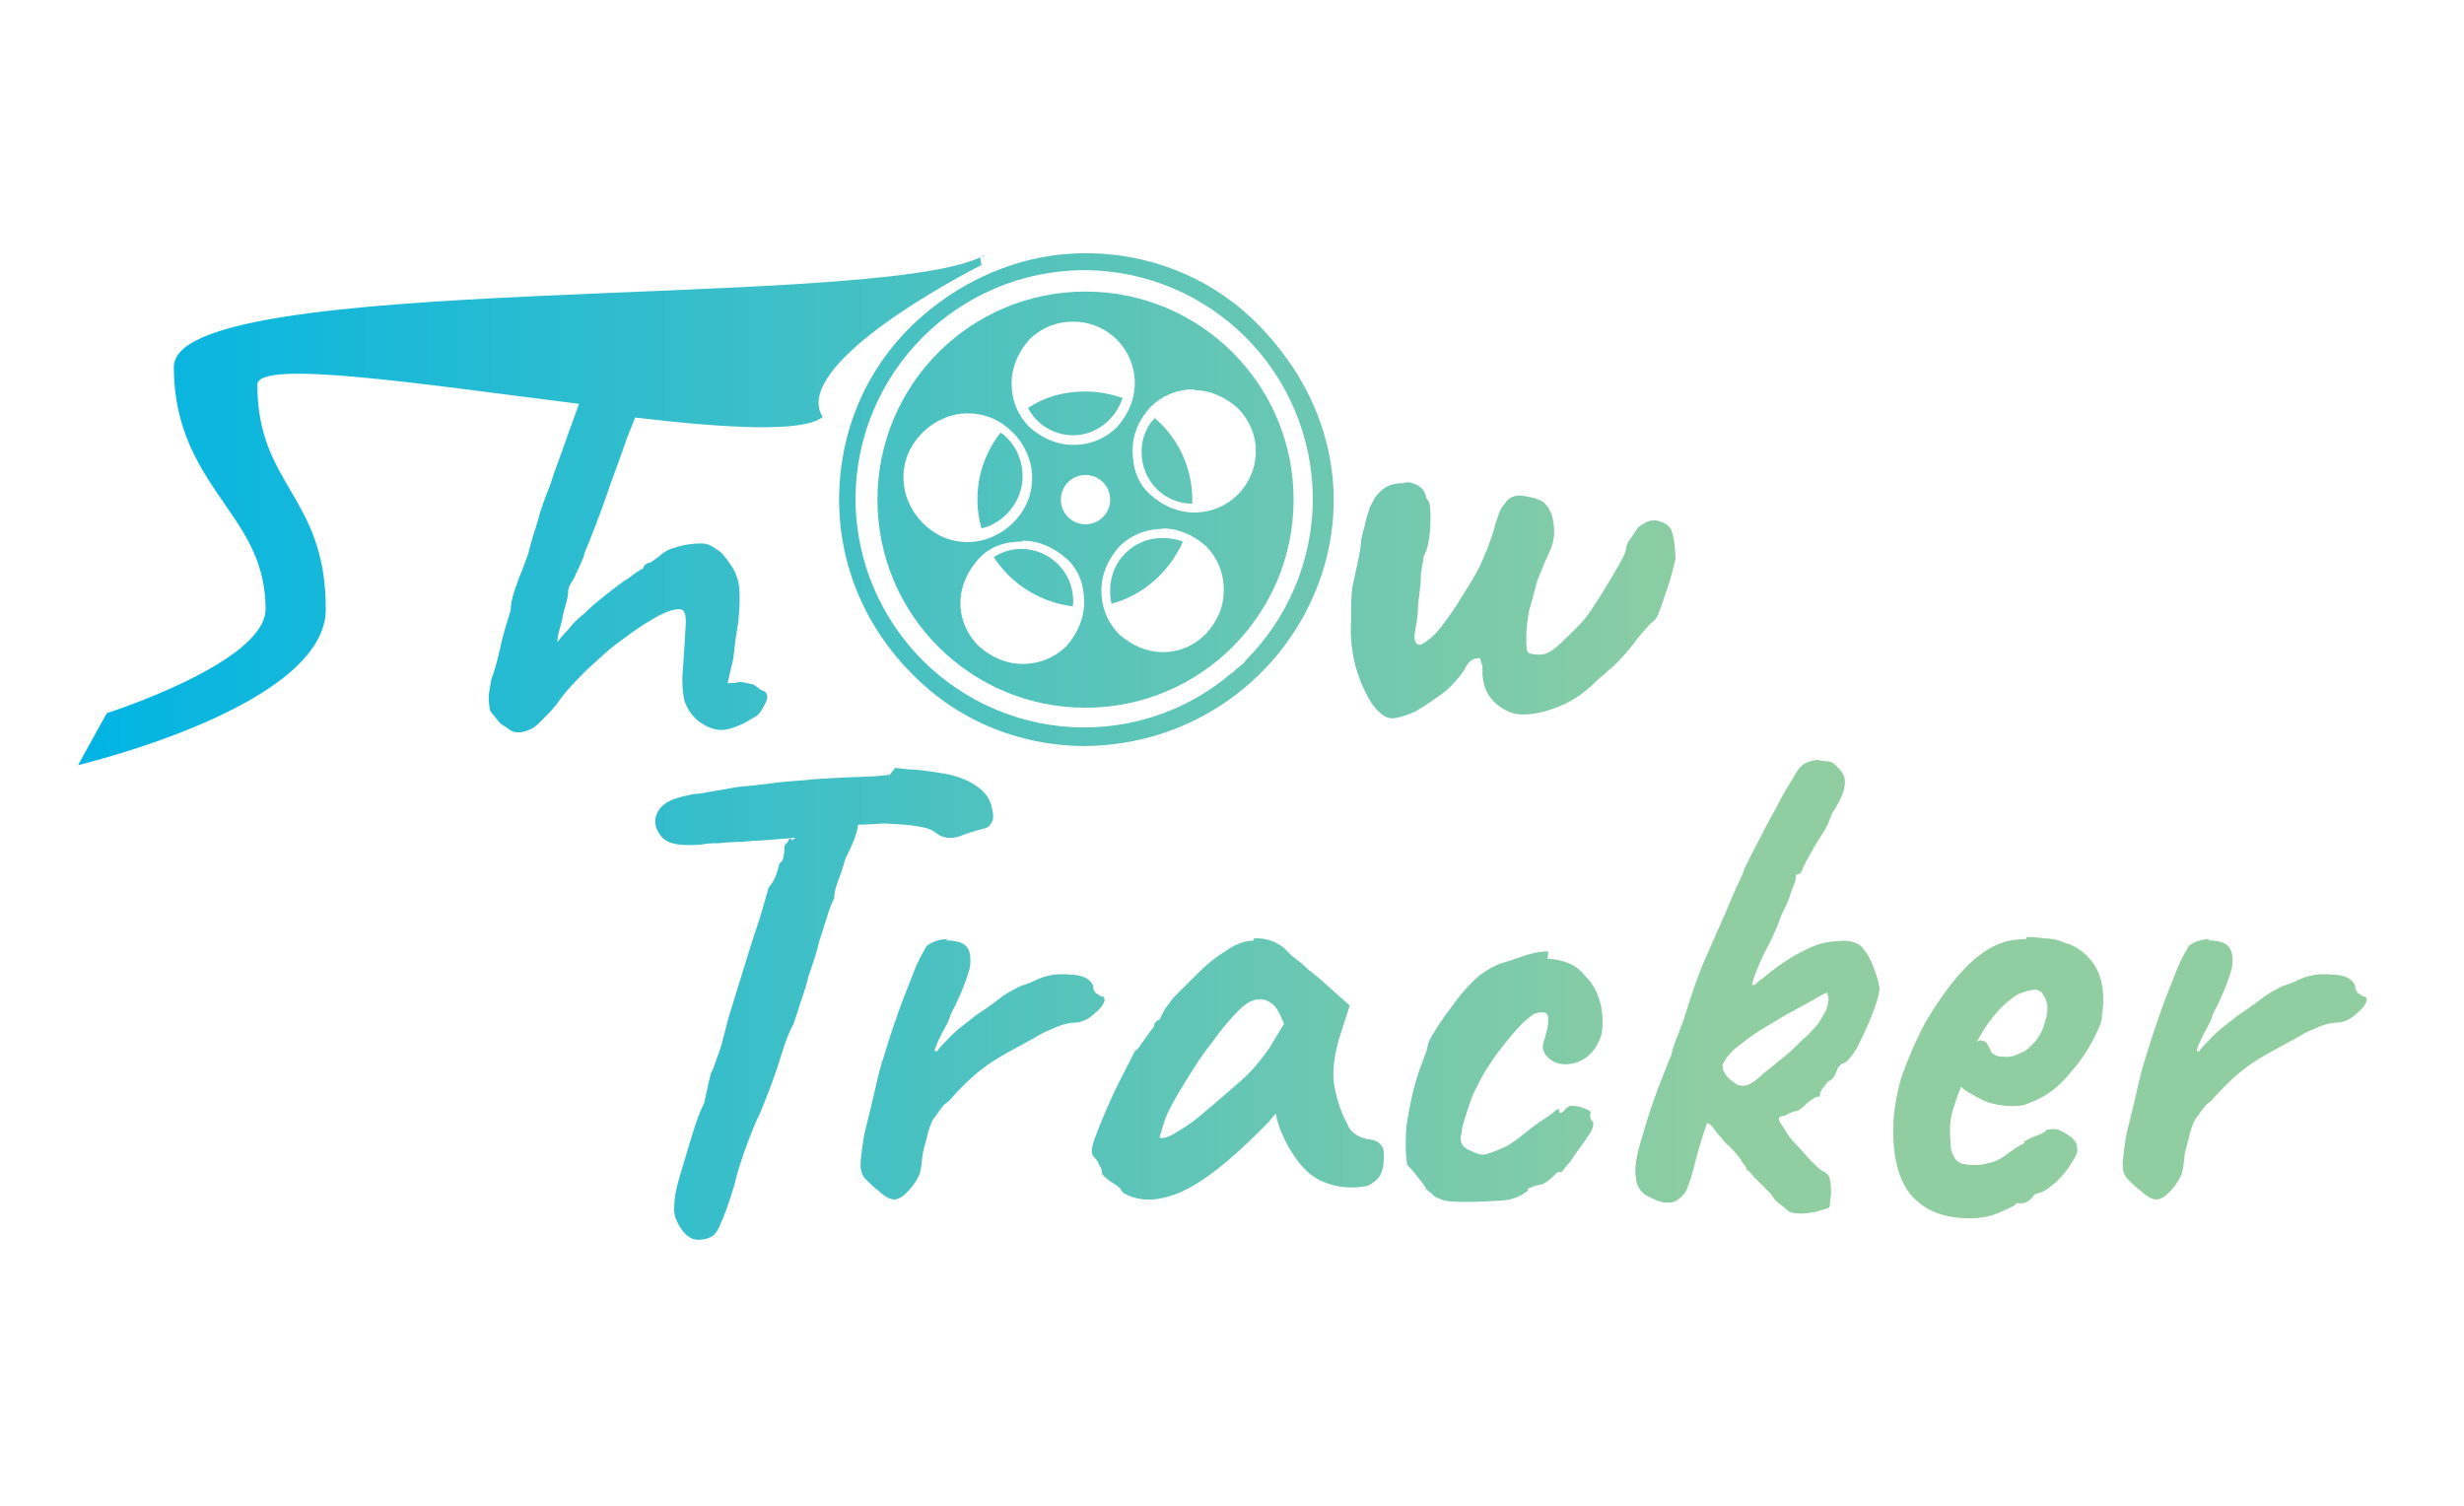 <svg width="90mm" height="55mm" version="1.1" viewBox="0 0 90 55" xml:space="preserve" xmlns="http://www.w3.org/2000/svg"><defs><linearGradient id="linearGradient16600" x1="-202" x2="1e3" y1="542" y2="542" gradientUnits="userSpaceOnUse"><stop stop-color="#01b4e4" offset="0"/><stop stop-color="#48c1c2" offset=".5"/><stop stop-color="#90cea1" offset="1"/></linearGradient></defs><g transform="matrix(.05 0 0 .05 13 1)" clip-rule="evenodd" fill="url(#linearGradient16600)" fill-rule="evenodd" image-rendering="optimizeQuality" shape-rendering="geometricPrecision"><path d="m533 193c84 0 152 68 152 152 0 84-68 152-152 152-84 0-152-68-152-152 0-84 68-152 152-152zm0-28c50 0 95 20 127 53 119 123 27 305-127 307-50 0-95-20-127-53-33-33-53-78-53-127 0-50 20-95 53-127s78-53 127-53zm108 306c.6-1 2-2 3-3l1-.6c2-2 4-3 5-5 30-30 49-72 49-118 0-46-19-88-49-118-30-30-72-49-118-49-46 0-88 19-118 49-30 30-49 72-49 118 0 46 19 88 49 118 30 30 72 49 118 49 41 0 79-15 108-40zm-81-200c-5 15-19 27-36 27-14 0-27-8-33-20 12-8 26-12 42-12 10 0 19 2 28 5zm23 14c17 14 28 36 28 60 0 1-.02 2-.07 3-21-.3-37-17-37-38 0-10 4-19 10-25zm21 91c-10 22-29 39-52 45-.9-3-1-7-1-10 0-21 17-38 38-38 6 0 11 1 16 3zm-80 47c-24-3-45-16-58-36 6-4 13-6 20-6 21 0 38 17 38 38 0 1-.06 2-.2 4zm-67-57c-2-7-3-14-3-21 0-18 6-35 17-49 10 7 16 19 16 32 0 18-13 34-30 38zm67-151c25 0 45 20 45 45 0 12-5 23-13 32-8 8-19 13-32 13-12 0-23-5-32-13-8-8-13-19-13-32 0-12 5-23 13-32l.02-.02c8-8 19-13 32-13zm88 50c12 0 23 5 32 13l.4.4c8 8 13 19 13 31 0 25-20 45-45 45-12 0-23-5-32-13s-13-19-13-32 5-23 13-32c8-8 19-13 32-13zm-23 101c12 0 23 5 32 13 8 8 13 19 13 32s-5 23-13 32l-.4.4c-8 8-19 13-31 13-12 0-23-5-32-13l-.02-.03c-8-8-13-19-13-32 0-12 5-23 13-32 8-8 19-13 32-13zm-102 9c12 0 23 5 32 13s13 19 13 32c0 12-5 23-13 32-8 8-19 13-32 13-12 0-23-5-32-13l-.4-.4c-8-8-13-19-13-31 0-12 5-23 13-32s19-13 32-13zm-40-93c13 0 24 5 33 14 8 8 14 20 14 33 0 13-5 24-14 33-8 8-20 14-33 14-13 0-24-5-33-14l-.02-.03c-8-8-14-20-14-33 0-13 5-24 14-33l.02-.02c8-8 20-14 33-14zm86 45c10 0 18 8 18 18 0 10-8 18-18 18s-18-8-18-18c0-10 8-18 18-18zm-73-161c-1 .7-3 1-4 2 2-.7 3-1 4-2zm-4 2c-83 39-589 10-589 80 0 46 19 74 37 100 16 23 30 44 30 77 0 39-116 76-116 76l-21 38c3-1 181-43 181-114 0-83-50-90-50-164 0-19 123 .04 235 14l-8 22c-5 15-10 27-13 37-4 10-7 18-9 26-2 7-5 15-7 24-1 3-2 6-4 11s-4 10-6 16c-2 6-3 11-3 15-3 10-6 19-8 29-2 9-4 16-6 21-1 6-2 10-2 14 0 3 .5 6 1 9 1 2 4 5 7 9 2 2 5 3 7 5 3 2 5 2 7 2 6-.3 11-3 15-7 5-5 9-9 13-14 6-9 14-17 22-25 9-8 17-16 26-22 9-7 17-12 24-16 7-4 13-6 17-6 4 0 5 3 5 10-.3 7-1 17-2 32-1 10-.5 18 1 25 2 6 6 12 12 16 6 4 12 6 18 5 6-1 13-4 21-9 4-2 6-6 8-10 2-4 2-7-.5-9-1-.3-3-1-4-2-1-1-3-2-4-3l-5-1c-3-1-6-1-9 0h-5l4-17c.7-4 1-9 2-16 1-7 2-11 2-14 1-9 1-16 .5-23-.7-6-3-12-6-16-4-6-7-10-11-12-4-3-7-4-11-4-3 0-7 .3-11 1-4 .7-8 2-11 3-3 1-6 3-8 5-1 1-3 2-4 3l-3 2c-1 0-2 .5-3 1s-2 2-2 3l-5 3c-3 2-6 5-10 7-4 3-8 6-13 10-5 4-10 8-15 13-5 4-9 8-12 12-4 4-6 7-8 9 .3-3 1-7 2-10 1-4 2-7 2-9 1-4 2-7 3-11 1-4 1-6 1-8l1-3c1-2 3-5 4-7 1-3 3-6 4-9 2-4 3-7 3-8 5-12 10-25 15-39 5-15 11-30 16-45 2-5 4-10 6-15 67 8 123 11 137-.4-21-33 73-89 116-111zm309 165c-.8-.05-2-.04-3 .04-1 .1-2 .3-4 .7-5 1-9 4-13 9-1 1-2 4-4 7-1 4-3 8-4 14-2 7-3 12-3 15-.3 3-.7 5-1 6 0 1-.5 3-1 5-1 6-3 13-4 19-1 6-1 15-1 25-.7 11 .3 21 3 32 3 11 7 20 12 28 5 7 10 11 15 11 4 0 10-2 17-5 7-4 14-9 21-14 7-6 12-12 15-17 2-4 4-6 6-7 2-.7 4-1 5-1l1 3c1 2 1 4 1 7 0 12 5 21 15 27 5 3 11 5 19 4 8-.7 16-3 25-7 9-4 17-10 24-17 3-3 6-5 9-8 4-3 10-9 18-19 3-4 6-8 9-11 3-4 6-6 7-7 2-2 3-6 5-11 2-6 4-12 6-18 2-7 3-12 4-15 0-4-.5-8-1-13-.7-5-2-9-3-10-2-3-5-4-8-5-3-1-6-.8-9 .5-3 2-6 3-7 5l-4 6c-3 4-4 6-4 8 0 1-1 5-4 10-3 5-6 11-10 17-4 7-8 13-12 19-4 6-8 10-11 13-7 7-12 12-16 15-4 3-7 4-11 4-3 0-5-.5-7-1-2-1-2-5-2-12 0-5 .7-12 2-19 2-7 4-14 6-22 3-7 5-13 8-19 4-8 5-15 4-22-.7-7-3-12-7-16-4-3-9-4-15-5-6-1-11 1-14 6-1 1-3 4-4 7-1 3-3 8-4 13-2 6-4 12-6 16-2 5-4 10-7 15-3 6-8 13-14 23-8 12-14 20-19 24-5 4-8 6-10 4-2-2-2-5-1-11 1-5 2-11 2-18 1-8 2-15 2-22 1-7 2-11 2-13 2-3 3-7 4-13 1-6 1-12 1-18 0-6-1-10-3-11-.7-5-3-8-7-10-2-1-5-2-7-2zm305 202c-2 0-4 .2-5 .5-4 .7-6 2-8 3-2 2-4 4-6 8-2 4-6 9-10 17-4 8-10 18-17 32-3 6-6 11-7 14-2 3-3 6-4 9l-6 13c-7 17-14 32-20 46-6 13-11 28-16 44-1 4-3 8-5 14-2 5-4 10-5 15-10 24-17 44-21 59-5 15-6 25-5 30 0 6 3 11 8 14 6 3 10 5 14 5h4c1-.3 2-.8 3-1 1-.7 3-2 4-3 1-1 3-3 4-5 2-5 4-11 6-19 2-8 4-15 6-21l3-9c1 0 3 1 5 4 2 3 5 6 9 11 3 2 5 5 7 7 2 2 4 5 5 7 2 2 3 4 3 5 1 .7 3 2 5 5 3 3 5 5 8 8 3 3 4 4 5 5 1 2 3 5 6 7 3 2 5 4 6 5 3 2 7 2 11 2 5-.3 9-1 12-2 4-1 6-2 7-2 .7-1 1-3 1-6 .7-3 .8-5 .5-8 0-3-.5-6-1-8-1-3-3-4-5-5-2-1-5-4-8-7-4-4-7-8-11-12-4-4-7-8-9-12-3-4-4-6-4-7 0-1 .8-2 2-2 2-.3 4-1 5-2 3-1 5-2 6-2 2-.3 4-2 8-6 4-3 6-4 6-4 1-.3 2-.5 3-.5v-2c0-1 .8-2 2-4 2-2 3-4 4-5 3-1 4-3 5-5 1-2 2-4 2-5l.5-.5c.7-.7 1-1 2-2 1-.7 3-1 4-2 3-3 7-8 10-15 4-8 7-15 10-23 3-8 4-13 4-16-1-6-3-12-6-19-3-6-6-11-10-13-2-1-5-2-7-2-2-.3-5-.3-7 0-3 0-6 .5-9 1-6 1-13 4-22 9-9 5-17 11-24 17-1 .7-3 2-4 3-1 1-2 2-3 2-1 .3-1 .2-1-.5 1-5 4-12 8-21 5-9 8-16 11-23 1-3 2-6 4-10 2-4 4-8 5-12 1-3 2-5 3-8 1-3 1-5 1-6 1 0 2-.5 3-1 1-1 2-3 2-4 1-2 2-3 2-4 4-7 6-11 8-14l5-8c2-3 4-7 6-13 5-8 8-14 9-18 1-4 1-8 0-10-1-3-3-5-6-8-2-2-4-3-8-3-2-.3-4-.5-5-.5zm-680 11-10 1c-7 .3-15 .8-24 1-12 .7-21 1-29 2-8 .7-15 1-22 2-7 1-16 2-27 3-5 1-11 2-17 3-6 1-10 2-14 2-10 2-17 4-21 7-4 3-6 6-7 10-1 5 .3 10 5 15 5 5 14 6 28 5 3-.7 7-1 13-1 6-.7 11-1 17-1 6-.7 11-1 14-1l25-2v.03c-2 2-3 2-3 1-.3-.7-1-.5-2 .5 0 1-.7 2-2 3-1 1-1 2-1 4 0 1-.2 3-.5 5-.3 2-1 4-3 5-.3 1-1 4-2 7-1 4-3 7-6 11-.7 2-2 7-4 14-2 7-5 16-8 25-3 10-6 19-9 29-3 10-6 19-8 26-2 7-3 12-4 15-1 5-3 11-5 16-2 6-3 9-4 10-.3 1-1 4-2 8l-3 14c-3 6-6 14-9 24-3 10-6 20-9 30-3 10-4 17-4 23-.3 4 1 9 5 15 4 6 9 9 15 8 3-.3 5-1 7-2 2-1 5-4 7-10 3-6 6-15 10-28 2-9 5-18 9-29 4-11 7-18 10-24 7-17 12-31 15-41 3-10 6-18 9-23 .7-2 2-6 4-12 2-7 5-14 7-23 3-9 6-17 8-26 3-9 5-16 7-22 2-6 4-9 4-10-.3-2 .5-5 2-10 2-5 4-11 6-18 5-10 8-17 9-23 .1-.7.2-1 .3-2 6-.2 12-.5 19-1 11 .7 19 1 24 2 5 .7 9 2 11 3 2 1 4 3 6 4 5 2 9 2 14 .5 5-2 11-4 19-6 3-1 4-3 5-5 1-2 1-5 0-9-1-6-4-11-9-15-5-4-11-7-18-9-3-1-8-2-15-3-7-1-13-2-19-2-6-.7-9-1-10-1zm43 120c-7 0-12 2-16 5-3 5-7 12-11 23-4 10-8 20-12 32-4 11-7 22-10 31-3 10-4 16-5 20-2 9-4 17-6 25-2 7-3 15-4 24-1 7 .2 12 3 15 4 4 7 7 10 9 5 5 10 7 13 6 4-1 8-5 12-10 2-3 4-6 5-9l1-5c0-1 .5-4 1-9 1-5 3-11 4-16 2-6 3-9 5-11 3-4 5-8 8-10 3-2 5-5 7-7 11-12 21-20 31-26 10-6 22-12 34-19 5-2 9-4 12-5 3-1 7-2 11-2 5-.3 10-3 14-7 5-4 7-8 7-10l-.5-1c0-1-.7-1-2-1l-3-2c-2-1-3-3-3-6-2-5-8-8-17-8-9-1-17 .3-25 4-1 .7-4 2-7 3-3 1-6 2-9 4-2 1-6 3-11 7-5 4-11 8-17 12-6 5-12 9-17 14-5 5-9 9-11 12-2 .3-2-.8-1-3 1-3 3-7 5-11 3-5 5-9 6-13 8-15 12-27 14-34 1-8 .2-13-3-16-3-3-8-4-15-4zm787 0c-4 0-7 .5-11 1-4 .7-7 2-10 3-9 4-18 11-27 21-9 10-17 22-25 35-7 13-13 27-18 41-4 14-6 27-6 39 0 22 5 38 14 48 10 11 24 16 42 16 7 0 14-1 21-4 7-3 12-5 13-7h4c3 0 6-2 9-6h-.5c1-.7 2-1 3-1 1-.7 2-1 3-1 4-2 8-5 12-9 4-4 8-9 10-13 3-4 4-7 4-9 0-5-2-8-7-11-4-3-9-5-13-4-2 0-3 .7-4 2-1 .7-2 1-4 2-2 .7-6 2-11 5l.5 1-2 1c-4 2-8 5-12 8-4 3-8 5-14 6-1 .3-3 .7-5 1h-5c-3 0-6-.5-8-1-2-1-4-2-5-4-2-3-3-6-3-10-.3-4-.5-8-.5-12 0-2 .3-5 1-9 1-4 3-10 5-16l2-5 4 3c5 3 10 6 15 8 6 2 12 3 19 3 3 0 5-.2 7-.5 3-.7 5-2 8-3 10-4 19-11 27-21 9-10 15-20 20-31 2-4 3-7 3-11 .7-4 1-8 1-11 0-12-3-22-9-29-6-7-12-11-20-13-4-2-9-3-14-3-5-.7-9-1-13-1zm135 0c-7 0-12 2-16 5-3 5-7 12-11 23-4 10-8 20-12 32-4 11-7 22-10 31-3 10-4 16-5 20-2 9-4 17-6 25-2 7-3 15-4 24-1 7 .2 12 3 15 4 4 7 7 10 9 5 5 10 7 13 6 4-1 8-5 12-10 2-3 4-6 5-9l1-5c0-1 .5-4 1-9 1-5 3-11 4-16 2-6 3-9 5-11 3-4 5-8 8-10 3-2 5-5 7-7 11-12 21-20 31-26 10-6 22-12 34-19 5-2 9-4 12-5 3-1 7-2 11-2 5-.3 10-3 14-7 5-4 7-8 7-10l-.5-1c0-1-.7-1-2-1l-3-2c-2-1-3-3-3-6-2-5-8-8-17-8-9-1-17 .3-25 4-1 .7-4 2-7 3-3 1-6 2-9 4-2 1-6 3-11 7-5 4-11 8-17 12-6 5-12 9-17 14-5 5-9 9-11 12-2 .3-2-.8-1-3 1-3 3-7 5-11 3-5 5-9 6-13 8-15 12-27 14-34 1-8 .2-13-3-16-3-3-8-4-15-4zm-699 1c-6 .3-12 2-18 6-3 2-8 5-13 9-5 4-10 9-15 14-5 5-9 9-13 13-3 4-5 7-6 8l-4 8c-1 0-2 .7-3 2-1 1-1 2-1 3-1 1-3 4-6 8-3 4-5 8-8 10-6 12-12 23-17 34-5 11-9 21-12 29-3 8-3 12-1 14 1 1 3 3 4 6 2 3 2 5 2 6 0 1 2 3 6 6 5 3 8 5 9 8 11 7 25 7 41 .5 17-7 37-23 60-46 2-2 4-4 6-6 2-3 4-5 5-6 .3 2 1 5 3 11 2 5 4 9 5 11 8 15 17 24 27 28 10 4 20 5 31 3 3-.7 6-3 9-6 3-4 4-9 4-17 0-4-1-6-3-8-2-2-5-3-7-3-5-.7-8-2-11-4-3-2-5-5-6-8-4-7-7-16-9-26-2-10-.8-21 3-35l8-25-18-16c-3-3-7-6-12-10-4-4-8-7-12-10-3-3-5-5-6-6-5-4-12-7-19-7-.9-.04-2-.05-3-.01zm215 8c-5 0-11 1-17 3-6 2-11 4-15 5-4 1-8 3-13 6-5 3-8 6-10 8-3 3-8 8-13 15-5 7-10 13-14 20-4 6-6 10-6 12l-1 4c-1 3-2 5-3 8-3 8-6 17-8 27-2 10-4 19-4 28-.3 9 .2 15 1 20 1 1 4 4 7 8 3 4 6 7 7 10 3 2 5 4 6 5 2 1 4 2 7 3 4 .7 9 1 16 1 9 0 18-.5 27-1 9-1 14-4 18-7 0-1 .5-2 1-2 1-.3 3-1 5-2 1 0 3-.5 5-1 2-1 5-3 7-5l3-3c1-1 3-1 4-1l4-5c3-3 5-7 8-11 3-4 6-8 7-10 1-1 2-3 3-5 1-2 1-4 1-5-2-2-3-4-2-7 0-1-1-2-4-3-2-1-5-2-8-2-3-.7-5 .3-7 3-1 1-2 2-3 2s-1-.7-1-2c0-1-1-1-3 .5-2 2-5 4-8 6-5 3-10 7-15 11-5 4-10 8-15 10-7 3-12 5-15 5-2 0-5-1-9-3-5-2-7-5-7-9 0-1 .2-2 .5-3 .3-1 .5-3 .5-4l1-4c1-3 3-10 7-21 3-6 6-12 9-17 4-6 7-11 11-16 4-5 7-9 9-11 5-6 9-10 12-12 3-3 6-4 10-4 3 0 4 2 4 5 0 4-.7 8-2 12-1 4-2 6-2 8 0 2 .7 4 2 6 4 5 9 7 15 7 6-.3 11-2 16-6 5-4 8-10 10-16 1-6 1-13-.5-21-2-8-5-15-11-21-4-5-8-8-13-10-5-2-10-3-15-3zm356 28c1 0 2 .3 3 1 1 .3 2 1 2 2 4 5 5 11 2 20-2 9-7 16-15 22-2 1-5 2-7 3-2 1-5 1-8 1-4 0-7-1-9-3-1-2-2-4-3-6-1-2-3-3-6-3-.3 0-.8.2-1 .5-.3 0-.8.2-1 .5l6-10c4-6 8-11 12-15 4-4 9-8 13-10 5-2 9-3 12-3zm-153 2c.3.06.6.3.7.6 2 3 1 8-1 13-3 5-5 9-7 11-2 2-5 6-10 10-4 4-9 9-14 13-5 4-10 8-15 12-4 4-7 6-9 7-3 2-7 2-10 .5-3-2-6-4-8-7-2-3-3-6-2-8 3-6 8-11 14-15 6-5 12-9 19-13 7-4 13-8 19-11 7-4 13-7 18-10 3-2 6-3 7-3zm-413 5c3 0 5 1 8 3 3 2 6 7 9 15l-11 18c-7 10-14 18-21 24-7 6-16 14-28 24-8 7-15 11-20 14-5 3-9 4-11 3l3-10c2-7 6-14 10-21 9-15 17-28 25-38 8-11 14-18 20-24 6-6 11-8 15-8z" fill="url(#linearGradient16600)"/></g><style type="text/css">.st0{fill-rule:evenodd;clip-rule:evenodd;}</style></svg>
